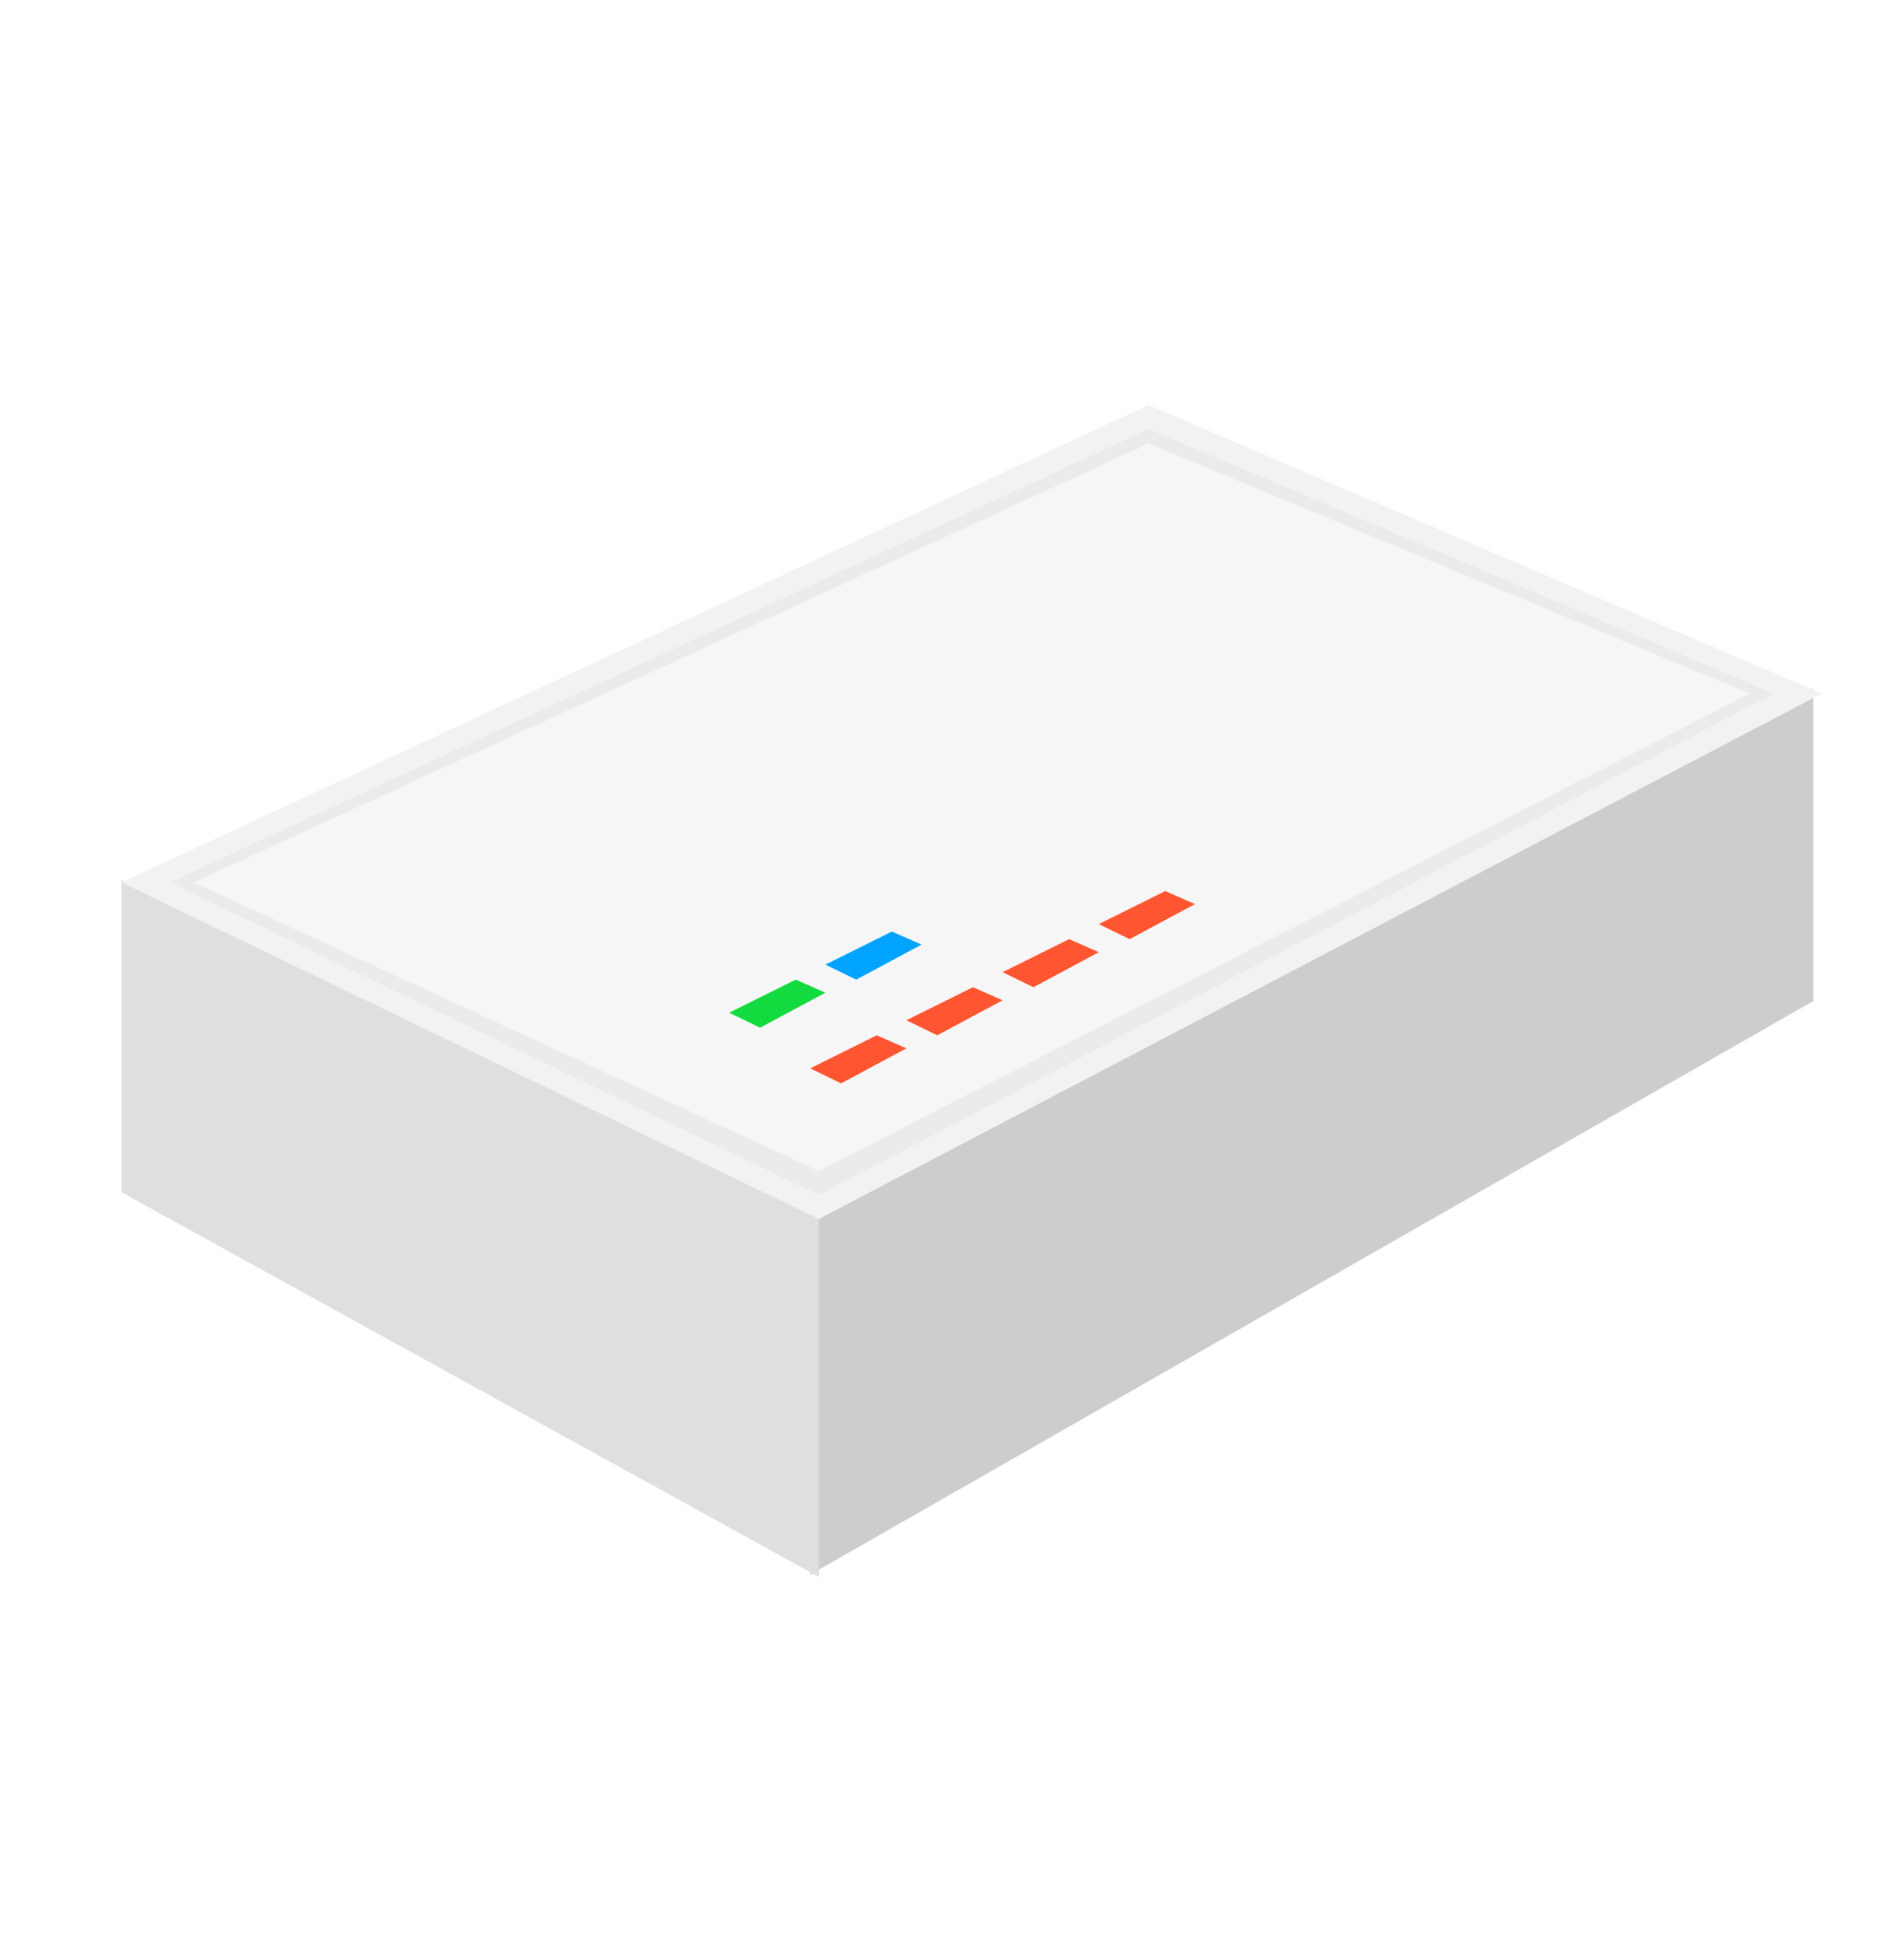 <svg width="47" height="48" viewBox="0 0 47 48" fill="none" xmlns="http://www.w3.org/2000/svg">
<path d="M20 29.974L44.76 17V24.716L20 38.877V29.974Z" fill="#CDCDCD"/>
<path d="M3 21.721L20.213 30.031V38.934L3 29.437V21.721Z" fill="#DFDFDF"/>
<path d="M20.213 30.096L3 21.787L28.354 10L44.974 17.123L20.213 30.096Z" fill="#F2F2F2"/>
<g filter="url(#filter0_i_802_53)">
<path d="M20.213 29.503L4.187 21.787L28.354 10.594L43.787 17.123L20.213 29.503Z" fill="#EBEBEB"/>
</g>
<path d="M20.213 28.909L4.781 21.787L28.354 10.95L43.193 17.123L20.213 28.909Z" fill="#F6F6F6"/>
<path d="M21.136 24.187L20.374 23.816L22.016 23L22.748 23.322L21.136 24.187Z" fill="#00A3FF"/>
<path d="M18.762 25.374L18 25.003L19.642 24.187L20.374 24.509L18.762 25.374Z" fill="#13DA3F"/>
<path d="M27.885 23.187L27.123 22.816L28.764 22L29.497 22.322L27.885 23.187Z" fill="#FF5530"/>
<path d="M25.511 24.374L24.749 24.003L26.39 23.187L27.123 23.509L25.511 24.374Z" fill="#FF5530"/>
<path d="M23.136 25.561L22.374 25.19L24.016 24.374L24.749 24.696L23.136 25.561Z" fill="#FF5530"/>
<path d="M20.762 26.748L20 26.378L21.641 25.561L22.374 25.883L20.762 26.748Z" fill="#FF5530"/>
<defs>
<filter id="filter0_i_802_53" x="4.187" y="10.594" width="39.599" height="18.909" filterUnits="userSpaceOnUse" color-interpolation-filters="sRGB">
<feFlood flood-opacity="0" result="BackgroundImageFix"/>
<feBlend mode="normal" in="SourceGraphic" in2="BackgroundImageFix" result="shape"/>
<feColorMatrix in="SourceAlpha" type="matrix" values="0 0 0 0 0 0 0 0 0 0 0 0 0 0 0 0 0 0 127 0" result="hardAlpha"/>
<feOffset/>
<feGaussianBlur stdDeviation="0.5"/>
<feComposite in2="hardAlpha" operator="arithmetic" k2="-1" k3="1"/>
<feColorMatrix type="matrix" values="0 0 0 0 0 0 0 0 0 0 0 0 0 0 0 0 0 0 0.25 0"/>
<feBlend mode="normal" in2="shape" result="effect1_innerShadow_802_53"/>
</filter>
</defs>
</svg>
